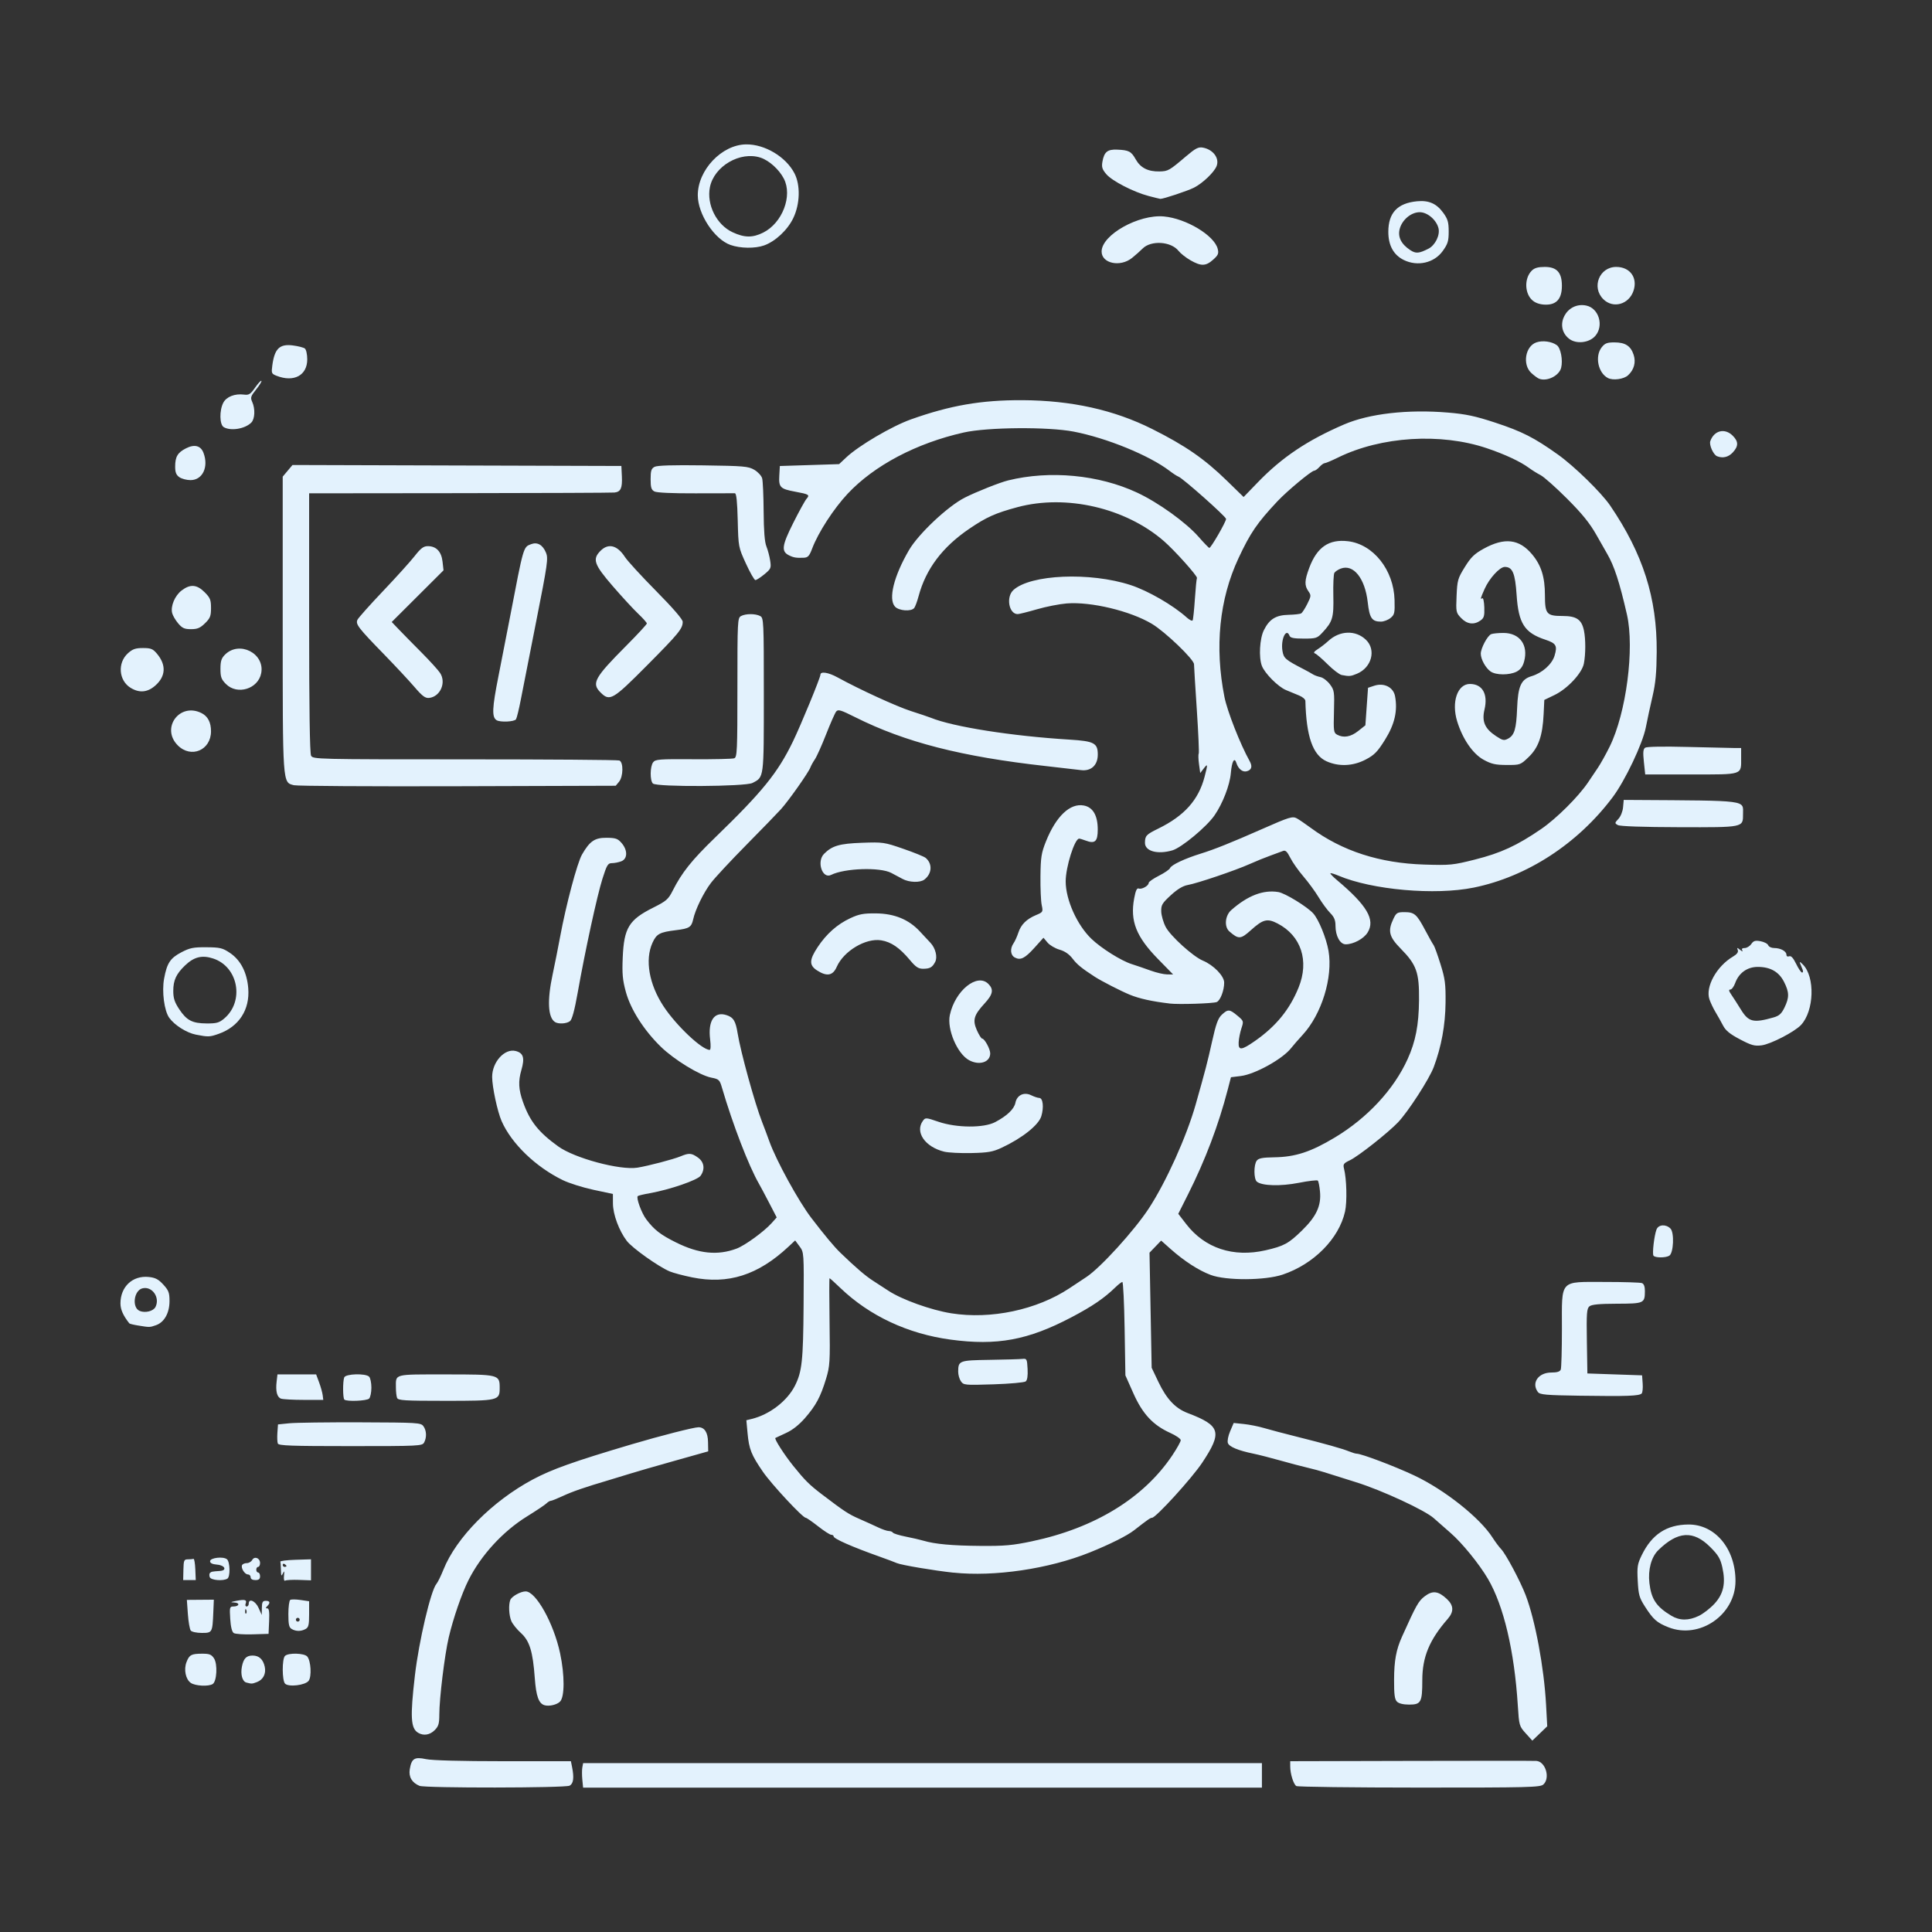<?xml version="1.0" encoding="UTF-8" standalone="no"?>
<!-- Created with Inkscape (http://www.inkscape.org/) -->

<svg
   width="270.933mm"
   height="270.933mm"
   viewBox="0 0 270.933 270.933"
   version="1.1"
   id="svg5"
   xmlns="http://www.w3.org/2000/svg"
   xmlns:svg="http://www.w3.org/2000/svg">
  <rect x="0" y="0" width="270.933" height="270.933" fill="#333333" stroke="none"/>
  <defs
     id="defs2" />
  <g
     id="layer1"
     transform="translate(17.328,-15.718)">
    <path
       style="fill:#e3f2fd;stroke-width:0.265;fill-opacity:1"
       d="m 41.5,266.154 c -1.051,-0.43 -1.538,-1.252 -1.367,-2.305 0.248,-1.53 0.658,-1.789 2.278,-1.441 0.853,0.183 4.917,0.293 10.843,0.293 h 9.479 l 0.165,0.827 c 0.3,1.499 0.191,2.316 -0.346,2.603 -0.616,0.33 -20.25,0.352 -21.052,0.024 z m 22.833,-0.874 c -0.06,-0.618 -0.059,-1.392 0.003,-1.72 l 0.112,-0.595 h 47.594 47.594 v 1.72 1.72 h -47.597 -47.597 l -0.109,-1.124 z m 100.127,0.903 c -0.398,-0.252 -0.855,-1.726 -0.855,-2.754 v -0.729 l 16.999,-0.042 c 9.35,-0.023 17.238,-0.022 17.529,0.002 1.288,0.107 1.964,2.408 0.971,3.306 -0.44,0.398 -2.027,0.438 -17.396,0.434 -9.302,-0.002 -17.064,-0.1 -17.248,-0.217 z m 32.17,-7.394 c -0.905,-1.002 -0.93,-1.091 -1.109,-3.915 -0.484,-7.64 -1.977,-13.972 -4.184,-17.739 -1.228,-2.097 -3.65,-5.071 -5.267,-6.466 -0.917,-0.791 -1.958,-1.706 -2.314,-2.033 -1.205,-1.107 -7.301,-3.933 -10.911,-5.057 -1.953,-0.608 -3.968,-1.243 -4.477,-1.409 -0.509,-0.167 -1.581,-0.456 -2.381,-0.642 -0.8,-0.186 -2.527,-0.642 -3.836,-1.012 -1.31,-0.37 -2.977,-0.796 -3.704,-0.945 -2.136,-0.438 -3.393,-0.96 -3.584,-1.488 -0.101,-0.279 0.037,-0.999 0.318,-1.655 l 0.497,-1.161 1.424,0.147 c 0.783,0.081 2.061,0.336 2.84,0.567 0.779,0.231 2.844,0.777 4.59,1.213 3.977,0.994 6.4,1.677 7.359,2.072 0.41,0.169 0.872,0.307 1.027,0.307 0.672,0 5.347,1.768 8.072,3.052 4.27,2.013 9.222,5.942 10.99,8.722 0.37,0.582 0.914,1.31 1.208,1.618 0.662,0.693 2.687,4.496 3.435,6.452 1.336,3.492 2.577,10.155 2.859,15.346 l 0.165,3.043 -1.045,1.005 -1.045,1.005 z m -155.308,-0.068 c -1.057,-0.617 -1.147,-2.179 -0.464,-8.06 0.557,-4.798 2.232,-11.916 3.02,-12.832 0.188,-0.218 0.627,-1.112 0.976,-1.987 1.802,-4.511 6.847,-9.606 12.522,-12.645 2.674,-1.432 5.784,-2.538 13.891,-4.941 4.006,-1.187 8.712,-2.388 9.359,-2.388 0.838,0 1.31,0.723 1.336,2.048 l 0.026,1.331 -4.897,1.379 c -2.694,0.759 -5.374,1.533 -5.956,1.72 -0.582,0.188 -1.951,0.605 -3.043,0.927 -3.455,1.021 -5.119,1.596 -6.556,2.264 -0.768,0.357 -1.504,0.65 -1.635,0.65 -0.131,0 -0.401,0.163 -0.6,0.362 -0.199,0.199 -1.428,1.021 -2.732,1.828 -3.363,2.08 -6.435,5.425 -8.193,8.921 -0.948,1.885 -2.145,5.355 -2.777,8.05 -0.575,2.453 -1.319,8.554 -1.32,10.816 -2.65e-4,1.275 -0.11,1.643 -0.65,2.183 -0.676,0.676 -1.548,0.818 -2.307,0.375 z m 17.728,-3.868 c -0.826,-0.228 -1.196,-1.25 -1.383,-3.82 -0.272,-3.738 -0.729,-5.213 -1.959,-6.326 -0.563,-0.509 -1.162,-1.259 -1.332,-1.666 -0.335,-0.804 -0.406,-2.269 -0.144,-2.952 0.192,-0.501 1.447,-1.202 2.152,-1.202 1.446,0 3.944,4.485 4.835,8.683 0.652,3.071 0.645,6.13 -0.016,6.777 -0.445,0.436 -1.505,0.685 -2.154,0.506 z m 119.524,-0.507 c -0.325,-0.325 -0.413,-1.002 -0.404,-3.109 0.011,-2.656 0.295,-4.186 1.111,-6 2.007,-4.459 2.307,-4.993 3.184,-5.662 1.108,-0.845 1.903,-0.749 3.105,0.374 0.973,0.909 1.01,1.779 0.119,2.8 -2.569,2.944 -3.562,5.339 -3.562,8.594 0,3.094 -0.175,3.419 -1.843,3.419 -0.824,0 -1.446,-0.151 -1.71,-0.416 z M 9.422,251.712 c -0.715,-0.501 -0.996,-1.858 -0.6,-2.9 0.39,-1.027 0.679,-1.184 2.178,-1.189 1.047,-0.003 1.322,0.105 1.687,0.662 0.521,0.794 0.392,3.223 -0.189,3.592 -0.591,0.374 -2.449,0.275 -3.076,-0.164 z m 13.226,0.11 c -0.427,-0.439 -0.437,-3.462 -0.013,-3.885 0.467,-0.467 2.721,-0.404 3.129,0.088 0.511,0.616 0.634,2.808 0.19,3.399 -0.47,0.626 -2.811,0.908 -3.307,0.398 z m -5.424,-0.152 c -0.568,-0.149 -0.846,-1.147 -0.625,-2.25 0.226,-1.129 0.623,-1.537 1.498,-1.537 0.902,0 1.473,0.527 1.702,1.569 0.213,0.968 -0.217,1.817 -1.088,2.148 -0.693,0.263 -0.738,0.265 -1.488,0.07 z m -1.772,-6.942 c -0.248,-0.161 -0.422,-0.859 -0.494,-1.986 -0.103,-1.614 -0.072,-1.738 0.434,-1.738 0.85,0 0.971,-0.525 0.128,-0.56 -0.6,-0.025 -0.54,-0.07 0.315,-0.236 1.209,-0.235 1.495,-0.144 1.283,0.407 -0.082,0.214 -0.017,0.388 0.144,0.388 0.161,0 0.293,-0.179 0.293,-0.397 0,-0.8 0.934,-0.397 1.379,0.595 l 0.446,0.992 0.014,-0.992 c 0.011,-0.811 0.11,-0.992 0.543,-0.992 0.6,0 0.678,0.274 0.212,0.741 -0.247,0.247 -0.244,0.318 0.012,0.318 0.238,0 0.308,0.495 0.251,1.786 l -0.078,1.786 -2.249,0.068 c -1.237,0.037 -2.421,-0.044 -2.632,-0.18 z m 1.755,-3.244 c -0.085,-0.211 -0.147,-0.148 -0.16,0.16 -0.011,0.279 0.051,0.435 0.139,0.347 0.088,-0.088 0.097,-0.316 0.021,-0.507 z m -7.786,2.894 c -0.144,-0.182 -0.325,-1.224 -0.403,-2.315 l -0.142,-1.984 1.892,-0.015 1.892,-0.015 -0.073,1.735 c -0.122,2.892 -0.141,2.926 -1.619,2.926 -0.713,0 -1.402,-0.147 -1.547,-0.331 z m 14.153,-0.22 c -0.37,-0.216 -0.463,-0.636 -0.463,-2.093 0,-1.003 0.119,-1.897 0.265,-1.987 0.146,-0.09 0.801,-0.084 1.455,0.014 l 1.19,0.178 v 1.813 c 0,1.521 -0.082,1.857 -0.512,2.087 -0.639,0.342 -1.335,0.338 -1.936,-0.012 z m 1.124,-1.302 c 0,-0.146 -0.119,-0.265 -0.265,-0.265 -0.146,0 -0.265,0.119 -0.265,0.265 0,0.146 0.119,0.265 0.265,0.265 0.146,0 0.265,-0.119 0.265,-0.265 z m 191.939,1.059 c -1.613,-0.638 -2.12,-1.086 -3.288,-2.907 -0.792,-1.235 -0.908,-1.649 -1.011,-3.606 -0.104,-1.98 -0.044,-2.359 0.574,-3.621 1.418,-2.898 3.475,-4.246 6.52,-4.274 3.752,-0.034 6.615,3.393 6.615,7.92 0,4.743 -5.038,8.216 -9.409,6.488 z m 4.277,-1.601 c 0.616,-0.298 1.597,-1.06 2.18,-1.692 1.282,-1.391 1.605,-2.888 1.106,-5.121 -0.27,-1.205 -0.574,-1.715 -1.692,-2.832 -2.376,-2.376 -4.559,-2.241 -7.3,0.451 -0.971,0.954 -1.45,2.745 -1.231,4.605 0.266,2.26 0.973,3.312 3.074,4.574 1.17,0.703 2.434,0.708 3.864,0.016 z m -198.415,-5.623 c 0.071,-0.693 0.042,-0.75 -0.162,-0.317 -0.206,0.439 -0.251,0.361 -0.267,-0.463 -0.01,-0.546 -0.048,-1.081 -0.085,-1.191 -0.036,-0.109 0.916,-0.229 2.117,-0.266 l 2.183,-0.068 v 1.475 1.475 l -1.676,-0.061 c -0.922,-0.033 -1.793,0.012 -1.937,0.1 -0.156,0.096 -0.226,-0.179 -0.174,-0.685 z m 0.347,-1.359 c 0,-0.064 -0.119,-0.19 -0.265,-0.28 -0.146,-0.09 -0.265,-0.037 -0.265,0.117 0,0.154 0.119,0.28 0.265,0.28 0.146,0 0.265,-0.052 0.265,-0.117 z m -14.454,0.514 c 0.031,-1.322 0.089,-1.455 0.63,-1.455 0.327,-2.6e-4 0.681,-0.03 0.786,-0.067 0.105,-0.036 0.219,0.618 0.253,1.455 l 0.062,1.521 h -0.882 -0.882 z m 3.698,1.046 c -0.086,-0.225 -0.074,-0.491 0.027,-0.592 0.184,-0.184 0.301,-0.208 1.403,-0.282 1.026,-0.069 0.701,-0.793 -0.397,-0.884 -0.669,-0.055 -0.992,-0.211 -0.992,-0.479 0,-0.488 1.852,-0.703 2.369,-0.275 0.437,0.363 0.485,2.444 0.063,2.713 -0.586,0.373 -2.306,0.234 -2.473,-0.2 z m 5.73,0.011 c 0,-0.218 -0.174,-0.397 -0.388,-0.397 -0.456,0 -1.031,-0.954 -0.8,-1.328 0.088,-0.143 0.385,-0.259 0.661,-0.259 0.275,0 0.611,-0.197 0.745,-0.438 0.323,-0.577 1.104,-0.273 1.104,0.429 0,0.296 -0.119,0.537 -0.265,0.537 -0.146,0 -0.265,0.179 -0.265,0.397 0,0.218 0.119,0.397 0.265,0.397 0.146,0 0.265,0.238 0.265,0.529 0,0.388 -0.176,0.529 -0.661,0.529 -0.412,0 -0.661,-0.15 -0.661,-0.397 z m 98.557,-0.643 c -2.693,-0.287 -7.323,-1.069 -7.938,-1.342 -0.291,-0.129 -1.363,-0.531 -2.381,-0.893 -3.889,-1.382 -6.482,-2.524 -6.482,-2.854 0,-0.122 -0.149,-0.222 -0.331,-0.222 -0.182,-9e-5 -1.013,-0.536 -1.847,-1.191 -0.834,-0.655 -1.61,-1.19 -1.725,-1.19 -0.43,0 -4.806,-4.7 -6.016,-6.461 -1.623,-2.363 -1.943,-3.166 -2.15,-5.391 l -0.17,-1.831 0.762,-0.187 c 2.5,-0.614 4.965,-2.509 6.047,-4.65 0.995,-1.968 1.161,-3.502 1.217,-11.272 0.054,-7.417 0.052,-7.437 -0.564,-8.271 l -0.618,-0.836 -0.94,0.878 c -4.274,3.993 -8.46,5.326 -13.51,4.302 -1.222,-0.248 -2.634,-0.622 -3.138,-0.833 -1.561,-0.652 -5.262,-3.281 -6.022,-4.278 -1.089,-1.428 -1.937,-3.715 -1.944,-5.244 l -0.006,-1.343 -2.712,-0.578 c -1.492,-0.318 -3.438,-0.932 -4.324,-1.365 -3.803,-1.857 -7.188,-5.124 -8.57,-8.273 -0.587,-1.337 -1.327,-4.799 -1.327,-6.202 7.93e-4,-2.085 1.752,-4.016 3.291,-3.63 1.095,0.275 1.304,0.966 0.807,2.675 -0.457,1.572 -0.399,2.714 0.227,4.475 0.964,2.711 2.165,4.227 4.935,6.227 2.3,1.661 8.673,3.372 11.112,2.984 1.481,-0.236 5.059,-1.174 6.042,-1.585 1.199,-0.501 1.541,-0.477 2.45,0.17 0.87,0.62 1.017,1.626 0.372,2.546 -0.429,0.613 -4.343,1.959 -7.121,2.449 -0.86,0.152 -1.624,0.335 -1.696,0.408 -0.247,0.247 0.533,2.383 1.188,3.25 1.119,1.482 2,2.167 4.189,3.254 3.191,1.586 5.811,1.853 8.467,0.865 1.186,-0.442 3.865,-2.39 4.938,-3.591 l 0.704,-0.789 -1.049,-2.022 c -0.577,-1.112 -1.22,-2.32 -1.43,-2.684 -1.445,-2.509 -3.676,-8.3 -5.197,-13.487 -0.324,-1.106 -0.423,-1.199 -1.499,-1.41 -1.625,-0.319 -5.208,-2.512 -7.076,-4.332 -2.365,-2.304 -4.224,-5.215 -4.898,-7.67 -0.462,-1.684 -0.542,-2.556 -0.444,-4.842 0.178,-4.159 0.869,-5.289 4.276,-6.995 1.836,-0.919 2.116,-1.163 2.73,-2.377 1.288,-2.548 2.664,-4.271 5.938,-7.44 6.66,-6.447 8.786,-9.071 10.929,-13.491 1.108,-2.285 3.852,-8.952 3.852,-9.359 0,-0.496 1.12,-0.322 2.381,0.37 3.12,1.712 8.293,4.086 10.319,4.734 1.237,0.396 2.487,0.818 2.778,0.936 3.125,1.273 11.328,2.566 19.447,3.065 3.452,0.212 3.969,0.485 3.969,2.092 0,1.506 -0.944,2.372 -2.378,2.183 -0.511,-0.067 -2.715,-0.321 -4.898,-0.564 -11.83,-1.317 -19.724,-3.339 -26.723,-6.846 -2.067,-1.036 -2.423,-1.14 -2.694,-0.794 -0.172,0.219 -0.81,1.667 -1.418,3.216 -0.608,1.55 -1.311,3.115 -1.562,3.479 -0.251,0.364 -0.533,0.872 -0.626,1.129 -0.251,0.696 -3.051,4.67 -4.134,5.867 -0.519,0.574 -2.713,2.836 -4.876,5.027 -2.163,2.191 -4.386,4.579 -4.938,5.307 -1.044,1.374 -2.19,3.721 -2.495,5.112 -0.24,1.094 -0.548,1.288 -2.392,1.512 -2.307,0.281 -2.741,0.513 -3.314,1.774 -1.081,2.382 -0.482,5.817 1.555,8.91 1.777,2.699 5.388,6.107 6.471,6.107 0.141,0 0.166,-0.616 0.061,-1.458 -0.327,-2.617 0.568,-3.966 2.273,-3.425 0.988,0.314 1.302,0.819 1.58,2.547 0.421,2.613 2.396,9.785 3.412,12.391 0.312,0.8 0.781,2.051 1.041,2.779 0.956,2.676 4.095,8.399 5.891,10.743 1.876,2.448 3.194,4.027 4.063,4.866 2.122,2.049 3.516,3.247 4.548,3.909 0.618,0.397 1.602,1.036 2.185,1.42 1.894,1.248 5.964,2.71 8.814,3.166 5.557,0.889 12.018,-0.481 16.583,-3.515 0.8,-0.532 1.872,-1.242 2.381,-1.578 1.976,-1.302 6.735,-6.534 8.751,-9.621 2.432,-3.725 5.287,-10.055 6.562,-14.552 1.373,-4.843 1.64,-5.868 2.302,-8.838 0.555,-2.494 0.841,-3.278 1.372,-3.77 0.858,-0.796 1.082,-0.782 2.179,0.134 0.891,0.744 0.9,0.771 0.565,1.786 -0.187,0.567 -0.36,1.447 -0.386,1.957 -0.058,1.174 0.387,1.136 2.292,-0.195 2.947,-2.059 4.856,-4.397 6.109,-7.48 1.525,-3.754 0.363,-7.289 -2.959,-8.999 -1.432,-0.737 -2.023,-0.588 -3.725,0.943 -1.433,1.288 -1.726,1.305 -3.019,0.178 -0.748,-0.652 -0.609,-2.222 0.265,-2.993 2.31,-2.037 4.49,-2.874 6.6,-2.531 0.942,0.153 4.037,2.048 4.898,2.999 0.766,0.847 1.836,3.474 2.142,5.258 0.634,3.701 -0.958,8.875 -3.62,11.761 -0.604,0.655 -1.334,1.493 -1.623,1.864 -1.193,1.53 -5.056,3.673 -7.065,3.92 l -1.375,0.169 -0.447,1.72 c -1.301,5.011 -3.15,9.888 -5.585,14.736 l -1.355,2.697 1.112,1.441 c 2.613,3.388 6.603,4.707 11.118,3.677 2.576,-0.588 3.239,-0.947 5.104,-2.766 2.045,-1.995 2.732,-3.483 2.538,-5.498 -0.07,-0.733 -0.208,-1.413 -0.305,-1.511 -0.098,-0.098 -1.293,0.042 -2.656,0.31 -2.565,0.504 -5.175,0.433 -5.891,-0.162 -0.442,-0.367 -0.454,-2.364 -0.017,-2.944 0.256,-0.341 0.808,-0.447 2.447,-0.471 2.961,-0.043 5.125,-0.749 8.495,-2.771 4.576,-2.745 8.286,-6.74 10.217,-11.002 1.121,-2.475 1.564,-4.766 1.599,-8.265 0.038,-3.893 -0.343,-4.964 -2.57,-7.227 -1.64,-1.666 -1.837,-2.472 -1.022,-4.18 0.404,-0.847 0.549,-0.935 1.537,-0.935 1.406,0 1.728,0.277 2.913,2.514 0.54,1.019 1.076,1.971 1.192,2.117 0.116,0.146 0.546,1.336 0.956,2.646 0.65,2.075 0.741,2.773 0.714,5.424 -0.033,3.159 -0.583,6.158 -1.657,9.028 -0.626,1.672 -3.582,6.248 -4.997,7.735 -1.404,1.476 -5.589,4.776 -6.761,5.332 -0.882,0.418 -0.982,0.559 -0.827,1.163 0.373,1.453 0.451,4.666 0.147,6.027 -0.851,3.804 -4.387,7.379 -8.749,8.845 -2.474,0.832 -7.922,0.857 -10.086,0.047 -1.699,-0.636 -3.727,-1.948 -5.641,-3.65 l -1.312,-1.167 -0.816,0.848 -0.816,0.848 0.151,8.07 0.151,8.07 0.946,1.984 c 1.143,2.396 2.372,3.704 4.098,4.362 4.633,1.766 4.896,2.663 2.044,6.964 -1.438,2.168 -6.498,7.723 -7.035,7.723 -0.23,0 -0.585,0.247 -2.526,1.76 -0.983,0.766 -3.394,1.971 -6.209,3.104 -5.729,2.305 -13.384,3.437 -19.113,2.828 z m 11.044,-4.408 c 8.775,-1.854 15.627,-6.049 19.634,-12.022 0.662,-0.987 1.201,-1.955 1.197,-2.15 -0.004,-0.196 -0.666,-0.653 -1.471,-1.017 -2.425,-1.096 -3.883,-2.662 -5.171,-5.556 l -1.119,-2.514 -0.108,-6.548 c -0.06,-3.602 -0.203,-6.548 -0.318,-6.548 -0.115,0 -0.551,0.332 -0.968,0.739 -1.582,1.54 -3.237,2.668 -6.183,4.217 -6.089,3.201 -10.434,4.003 -16.933,3.126 -5.985,-0.807 -11.371,-3.327 -15.438,-7.222 -0.798,-0.764 -1.49,-1.389 -1.539,-1.389 -0.049,-1.1e-4 -0.049,2.744 -5.3e-4,6.098 0.082,5.657 0.046,6.237 -0.49,8.001 -0.773,2.544 -1.413,3.739 -2.945,5.501 -0.841,0.966 -1.765,1.695 -2.673,2.107 -0.764,0.346 -1.433,0.659 -1.487,0.694 -0.185,0.121 1.233,2.335 2.519,3.933 1.618,2.01 2.255,2.644 3.986,3.961 3.159,2.405 3.75,2.793 5.252,3.449 0.864,0.378 2.056,0.917 2.647,1.198 0.592,0.282 1.269,0.512 1.506,0.512 0.237,0 0.493,0.102 0.57,0.227 0.077,0.125 0.888,0.375 1.802,0.556 0.914,0.181 2.024,0.437 2.468,0.57 1.599,0.478 4.029,0.701 7.989,0.732 3.41,0.027 4.533,-0.073 7.276,-0.653 z m -9.993,-22.425 c -0.214,-0.306 -0.388,-0.916 -0.385,-1.357 0.008,-1.539 0.143,-1.589 4.418,-1.654 2.152,-0.033 4.21,-0.092 4.574,-0.132 0.628,-0.069 0.665,0.003 0.74,1.406 0.051,0.976 -0.038,1.572 -0.265,1.752 -0.188,0.15 -2.221,0.333 -4.517,0.407 -4.019,0.129 -4.189,0.113 -4.564,-0.422 z m -95.797,8.72 c -0.077,-0.202 -0.103,-0.886 -0.058,-1.521 l 0.083,-1.155 1.587,-0.161 c 0.873,-0.089 5.377,-0.148 10.009,-0.132 8.013,0.028 8.44,0.054 8.797,0.542 0.443,0.605 0.486,1.565 0.102,2.282 -0.263,0.492 -0.659,0.512 -10.327,0.512 -8.323,0 -10.077,-0.063 -10.194,-0.367 z m 0.442,-6.293 c -0.558,-0.206 -0.767,-1.037 -0.606,-2.415 l 0.114,-0.979 h 2.713 2.713 l 0.417,1.124 c 0.229,0.618 0.454,1.422 0.499,1.786 l 0.082,0.661 h -2.727 c -1.5,0 -2.943,-0.08 -3.206,-0.177 z m 8.888,0.133 c -0.221,-0.221 -0.232,-2.545 -0.016,-3.109 0.197,-0.515 2.996,-0.596 3.491,-0.101 0.175,0.175 0.318,0.865 0.318,1.535 0,0.669 -0.143,1.36 -0.318,1.535 -0.332,0.332 -3.169,0.447 -3.475,0.141 z m 7.393,-0.242 c -0.088,-0.23 -0.161,-0.875 -0.161,-1.434 0,-1.964 -0.423,-1.852 6.999,-1.852 7.486,0 7.553,0.017 7.553,1.898 0,1.769 -0.155,1.806 -7.599,1.806 -5.803,0 -6.652,-0.052 -6.792,-0.419 z m 166.13,-0.294 c -5.081,-0.076 -5.863,-0.144 -6.152,-0.532 -0.943,-1.269 0.067,-2.725 1.89,-2.725 0.816,0 1.21,-0.125 1.323,-0.419 0.088,-0.23 0.161,-2.795 0.161,-5.701 0,-7.04 -0.423,-6.581 6.052,-6.581 2.614,0 4.941,0.072 5.171,0.161 0.277,0.106 0.417,0.487 0.414,1.124 -0.007,1.705 -0.122,1.757 -3.926,1.767 -2.478,0.007 -3.539,0.108 -3.852,0.368 -0.375,0.311 -0.423,0.963 -0.36,4.885 l 0.072,4.527 3.836,0.132 3.836,0.132 0.083,1.16 c 0.046,0.638 -0.019,1.262 -0.143,1.387 -0.344,0.344 -2.051,0.408 -8.407,0.313 z M 2.016,201.597 c -0.616,-0.1 -1.16,-0.234 -1.21,-0.298 -0.87,-1.105 -1.242,-1.946 -1.242,-2.802 9.6e-4,-2.343 1.702,-3.934 3.959,-3.704 0.935,0.096 1.363,0.318 2.051,1.069 0.747,0.815 0.869,1.14 0.869,2.31 0,1.671 -0.733,2.979 -1.899,3.385 -0.891,0.311 -0.866,0.31 -2.528,0.039 z m 2.464,-2.603 c 0.661,-1.334 -0.477,-2.947 -1.839,-2.605 -1.207,0.303 -1.497,2.7 -0.383,3.165 0.781,0.326 1.926,0.038 2.222,-0.56 z m 210.062,-7.194 c -0.185,-0.299 0.103,-2.783 0.423,-3.647 0.267,-0.722 1.312,-0.802 1.963,-0.151 0.558,0.558 0.438,3.428 -0.16,3.806 -0.504,0.319 -2.026,0.314 -2.225,-0.008 z m -99.465,-14.578 c -2.693,-0.667 -4.129,-2.758 -2.977,-4.334 0.34,-0.465 0.422,-0.46 2.183,0.142 2.538,0.867 6.351,0.89 7.946,0.048 1.67,-0.882 2.663,-1.832 2.839,-2.715 0.216,-1.08 1.213,-1.551 2.223,-1.048 0.4,0.199 0.906,0.367 1.124,0.373 0.518,0.014 0.662,1.302 0.287,2.556 -0.373,1.245 -2.695,3.091 -5.578,4.433 -1.228,0.572 -1.888,0.687 -4.233,0.74 -1.528,0.034 -3.244,-0.054 -3.813,-0.195 z m 3.493,-12.828 c -1.657,-0.9 -3.124,-4.347 -2.697,-6.337 0.736,-3.425 3.834,-5.93 5.398,-4.366 0.781,0.781 0.652,1.466 -0.517,2.734 -1.52,1.649 -1.72,2.342 -1.088,3.771 0.284,0.642 0.617,1.168 0.739,1.168 0.334,0 1.13,1.46 1.13,2.072 0,1.248 -1.524,1.739 -2.966,0.957 z m 108.107,-2.924 c -1.406,-0.739 -2.007,-1.229 -2.374,-1.936 -0.27,-0.521 -0.743,-1.363 -1.05,-1.873 -0.307,-0.509 -0.692,-1.316 -0.856,-1.792 -0.599,-1.746 0.994,-4.644 3.302,-6.007 0.559,-0.33 0.775,-0.624 0.669,-0.908 -0.141,-0.377 -0.106,-0.379 0.34,-0.024 0.289,0.231 0.414,0.259 0.298,0.066 -0.133,-0.221 -0.022,-0.331 0.331,-0.331 0.291,0 0.707,-0.253 0.923,-0.562 0.323,-0.461 0.56,-0.531 1.312,-0.39 0.505,0.095 0.986,0.348 1.068,0.562 0.082,0.214 0.459,0.39 0.837,0.39 0.889,0 1.711,0.445 1.711,0.927 0,0.225 0.158,0.319 0.388,0.23 0.267,-0.103 0.572,0.229 0.979,1.067 0.325,0.669 0.699,1.216 0.831,1.216 0.132,0 0.168,-0.179 0.08,-0.397 -0.088,-0.218 -0.241,-0.596 -0.339,-0.84 -0.136,-0.337 -0.048,-0.312 0.366,0.102 1.736,1.736 1.59,6.519 -0.26,8.488 -0.903,0.962 -4.241,2.687 -5.518,2.852 -0.988,0.128 -1.432,0.005 -3.039,-0.84 z m 4.723,-3.079 c 0.778,-0.222 1.102,-0.517 1.521,-1.384 0.684,-1.413 0.672,-2.135 -0.062,-3.59 -0.715,-1.418 -1.918,-2.106 -3.684,-2.106 -1.476,-5.3e-4 -2.656,0.842 -3.17,2.262 -0.182,0.502 -0.488,0.913 -0.682,0.913 -0.256,0 -0.216,0.197 0.149,0.728 0.275,0.4 0.882,1.345 1.348,2.101 1.068,1.73 1.742,1.889 4.579,1.077 z m -221.254,2.419 c -1.3,-0.254 -2.983,-1.315 -3.736,-2.355 -0.703,-0.971 -1.061,-3.684 -0.725,-5.501 0.402,-2.175 0.857,-2.87 2.417,-3.689 1.189,-0.625 1.683,-0.724 3.521,-0.71 1.911,0.015 2.261,0.099 3.292,0.791 1.501,1.009 2.391,2.727 2.571,4.965 0.241,3.005 -1.304,5.384 -4.15,6.388 -1.255,0.443 -1.458,0.45 -3.19,0.111 z m 3.958,-2.254 c 2.869,-2.414 1.996,-7.249 -1.52,-8.416 -1.569,-0.521 -2.702,-0.244 -3.965,0.969 -1.242,1.194 -1.648,2.076 -1.648,3.584 0,1.002 0.184,1.569 0.823,2.534 1.054,1.592 1.834,1.999 3.853,2.012 1.385,0.009 1.759,-0.095 2.457,-0.682 z m 46.396,0.485 c -0.99,-0.63 -1.11,-3.036 -0.331,-6.671 0.296,-1.382 0.77,-3.764 1.053,-5.292 0.825,-4.457 2.396,-10.362 3.067,-11.525 1.088,-1.888 1.793,-2.367 3.463,-2.35 1.265,0.013 1.556,0.116 2.095,0.742 0.866,1.007 0.841,2.217 -0.053,2.557 -0.373,0.142 -0.963,0.258 -1.311,0.258 -0.56,0 -0.712,0.25 -1.324,2.183 -0.751,2.37 -2.419,10.04 -3.467,15.941 -0.447,2.517 -0.797,3.81 -1.09,4.035 -0.478,0.366 -1.613,0.433 -2.1,0.123 z m 86.171,-2.6 c -2.441,-0.287 -4.227,-0.682 -5.556,-1.227 -1.25,-0.513 -3.992,-1.918 -4.921,-2.522 -1.834,-1.192 -2.484,-1.722 -3.1,-2.53 -0.486,-0.637 -1.091,-1.055 -1.842,-1.27 -0.615,-0.176 -1.372,-0.624 -1.684,-0.996 l -0.566,-0.675 -1.232,1.37 c -1.367,1.521 -1.985,1.832 -2.785,1.403 -0.62,-0.332 -0.702,-1.239 -0.18,-1.997 0.198,-0.287 0.499,-0.951 0.669,-1.475 0.373,-1.148 1.149,-1.921 2.491,-2.482 0.971,-0.406 0.993,-0.445 0.79,-1.402 -0.115,-0.541 -0.194,-2.356 -0.175,-4.034 0.03,-2.663 0.126,-3.28 0.762,-4.87 1.422,-3.554 3.384,-5.42 5.318,-5.057 1.281,0.24 1.953,1.398 1.954,3.368 0.001,1.688 -0.391,2.044 -1.701,1.546 -0.392,-0.149 -0.799,-0.271 -0.904,-0.271 -0.637,0 -1.892,3.978 -1.892,5.997 0,2.574 1.596,6.128 3.62,8.066 1.378,1.319 4.154,3.06 5.621,3.527 0.666,0.212 1.865,0.623 2.665,0.914 0.8,0.291 1.839,0.533 2.308,0.537 l 0.853,0.009 -2.101,-2.147 c -3.085,-3.152 -3.95,-5.341 -3.363,-8.513 0.205,-1.107 0.382,-1.493 0.642,-1.393 0.423,0.162 1.396,-0.388 1.396,-0.788 0,-0.153 0.643,-0.604 1.43,-1.002 0.786,-0.398 1.49,-0.881 1.564,-1.073 0.172,-0.447 2.074,-1.341 4.352,-2.045 1.859,-0.575 4.278,-1.545 8.53,-3.421 3.858,-1.702 4.284,-1.834 4.893,-1.511 0.292,0.155 1.176,0.758 1.965,1.339 4.408,3.249 9.658,4.947 15.906,5.142 3.638,0.114 4.024,0.076 7.116,-0.703 3.625,-0.912 5.893,-1.958 9.278,-4.277 2.156,-1.477 5.24,-4.548 6.595,-6.567 0.353,-0.526 0.963,-1.432 1.355,-2.014 0.393,-0.582 1.139,-1.921 1.659,-2.975 2.326,-4.718 3.51,-13.782 2.421,-18.534 -1.043,-4.551 -1.781,-6.816 -2.778,-8.521 -0.128,-0.218 -0.803,-1.404 -1.5,-2.634 -0.945,-1.667 -1.995,-2.964 -4.12,-5.09 -1.569,-1.569 -3.235,-3.05 -3.704,-3.292 -0.469,-0.241 -1.209,-0.703 -1.646,-1.026 -1.2,-0.889 -3.385,-1.906 -5.921,-2.76 -6.46,-2.173 -14.797,-1.649 -20.834,1.309 -0.891,0.437 -1.736,0.794 -1.877,0.794 -0.141,0 -0.473,0.238 -0.736,0.529 -0.263,0.291 -0.596,0.529 -0.739,0.529 -0.382,0 -3.801,2.844 -5.156,4.288 -2.852,3.041 -3.797,4.423 -5.463,7.989 -2.682,5.739 -3.359,12.441 -1.967,19.455 0.397,2.001 2.222,6.643 3.532,8.986 0.425,0.76 0.282,1.251 -0.417,1.434 -0.577,0.151 -1.176,-0.335 -1.441,-1.169 -0.28,-0.881 -0.637,-0.226 -0.778,1.423 -0.143,1.683 -1.132,4.246 -2.283,5.92 -1.106,1.608 -4.632,4.538 -5.91,4.913 -2.085,0.611 -3.855,0.124 -3.849,-1.058 0.006,-0.983 0.177,-1.167 1.848,-1.984 3.673,-1.795 5.665,-4.021 6.514,-7.279 0.468,-1.797 0.456,-1.907 -0.129,-1.147 l -0.483,0.628 -0.171,-1.251 c -0.094,-0.688 -0.113,-1.345 -0.042,-1.46 0.071,-0.115 -0.047,-2.871 -0.263,-6.124 -0.216,-3.253 -0.394,-6.144 -0.395,-6.424 -0.003,-0.677 -4.032,-4.543 -5.899,-5.661 -3.029,-1.814 -8.557,-3.138 -11.963,-2.865 -1.019,0.082 -2.896,0.451 -4.171,0.822 -1.276,0.37 -2.487,0.673 -2.693,0.673 -1.232,0 -1.666,-2.393 -0.61,-3.368 2.385,-2.203 10.774,-2.559 16.461,-0.699 2.445,0.8 5.951,2.827 7.852,4.539 0.384,0.346 0.757,0.53 0.829,0.409 0.072,-0.121 0.214,-1.468 0.316,-2.993 0.102,-1.525 0.233,-2.85 0.291,-2.945 0.139,-0.225 -3.119,-3.864 -4.649,-5.191 -5.364,-4.656 -13.703,-6.584 -20.533,-4.746 -3.082,0.829 -4.353,1.4 -6.756,3.034 -3.763,2.559 -6.08,5.641 -7.099,9.447 -0.195,0.728 -0.47,1.472 -0.61,1.654 -0.412,0.532 -2.157,0.407 -2.701,-0.194 -0.96,-1.061 -0.165,-4.266 1.968,-7.928 1.325,-2.275 5.448,-6.153 7.818,-7.352 1.627,-0.823 4.907,-2.125 6.085,-2.416 5.839,-1.44 12.703,-0.792 18.064,1.703 2.989,1.391 6.873,4.184 8.659,6.227 0.728,0.832 1.397,1.524 1.487,1.537 0.217,0.031 2.349,-3.66 2.349,-4.066 0,-0.325 -6.112,-5.75 -6.689,-5.937 -0.177,-0.058 -0.739,-0.423 -1.249,-0.813 -2.814,-2.153 -8.8,-4.601 -13.436,-5.495 -3.586,-0.691 -12.076,-0.623 -15.404,0.124 -6.639,1.49 -12.561,4.614 -16.293,8.594 -1.958,2.088 -4.132,5.446 -4.973,7.682 -0.395,1.049 -0.59,1.262 -1.179,1.288 -1.035,0.046 -1.434,-0.019 -2.075,-0.34 -1.1,-0.551 -0.994,-1.358 0.595,-4.527 0.819,-1.633 1.663,-3.166 1.876,-3.406 0.482,-0.543 0.336,-0.633 -1.602,-0.991 -2.095,-0.387 -2.32,-0.615 -2.225,-2.253 l 0.078,-1.346 4.155,-0.132 4.155,-0.132 1.004,-0.945 c 1.753,-1.65 6.393,-4.375 9.074,-5.33 5.522,-1.967 9.883,-2.719 15.61,-2.692 6.889,0.032 12.863,1.358 18.215,4.041 4.651,2.332 7.328,4.183 10.456,7.232 l 2.366,2.306 2.01,-2.078 c 3.383,-3.498 6.927,-5.875 12.064,-8.092 3.539,-1.527 8.945,-2.146 14.597,-1.67 2.507,0.211 3.818,0.49 6.583,1.399 3.794,1.248 5.487,2.108 8.817,4.481 2.313,1.649 6.105,5.352 7.34,7.169 4.608,6.782 6.568,12.944 6.519,20.505 -0.019,2.902 -0.16,4.416 -0.582,6.218 -0.306,1.31 -0.73,3.274 -0.942,4.366 -0.444,2.286 -2.898,7.46 -4.644,9.79 -4.893,6.529 -12.01,11.161 -19.493,12.686 -5.415,1.103 -14.241,0.325 -18.962,-1.672 -0.568,-0.24 -1.078,-0.392 -1.133,-0.336 -0.055,0.055 0.35,0.479 0.901,0.942 4.237,3.56 5.417,5.57 4.319,7.358 -0.54,0.88 -1.987,1.661 -3.079,1.661 -0.788,0 -1.43,-1.168 -1.43,-2.601 0,-0.787 -0.182,-1.225 -0.749,-1.799 -0.412,-0.417 -1.142,-1.412 -1.623,-2.21 -0.481,-0.798 -1.44,-2.108 -2.131,-2.91 -0.691,-0.803 -1.516,-1.975 -1.833,-2.606 -0.44,-0.876 -0.681,-1.104 -1.022,-0.965 -0.246,0.1 -1.042,0.393 -1.769,0.652 -0.728,0.259 -2.037,0.791 -2.91,1.183 -1.981,0.889 -7.333,2.702 -8.682,2.941 -0.683,0.121 -1.451,0.585 -2.378,1.437 -1.217,1.119 -1.365,1.372 -1.339,2.282 0.016,0.563 0.299,1.539 0.628,2.168 0.668,1.274 3.833,4.141 5.205,4.715 1.515,0.633 2.993,2.156 2.993,3.083 0,1.103 -0.539,2.511 -1.042,2.724 -0.499,0.21 -5.333,0.364 -6.631,0.211 z m -49.411,-4.631 c -1.132,-0.725 -1.113,-1.483 0.079,-3.279 1.235,-1.861 2.757,-3.207 4.585,-4.056 1.233,-0.573 1.848,-0.687 3.607,-0.669 2.575,0.027 4.596,0.861 6.141,2.534 0.55,0.595 1.22,1.314 1.489,1.598 0.704,0.742 1.011,2 0.653,2.68 -0.401,0.762 -0.734,0.95 -1.696,0.954 -0.65,0.003 -1.026,-0.244 -1.83,-1.207 -1.457,-1.744 -2.636,-2.554 -4.049,-2.783 -2.157,-0.349 -5.256,1.503 -6.228,3.722 -0.541,1.234 -1.374,1.388 -2.751,0.506 z M 109.233,138.969 c -0.437,-0.237 -1.146,-0.615 -1.577,-0.839 -1.592,-0.829 -6.54,-0.665 -8.433,0.28 -1.237,0.617 -2.067,-1.879 -0.984,-2.961 1.13,-1.13 2.161,-1.43 5.306,-1.544 2.943,-0.106 3.133,-0.079 5.792,0.841 1.512,0.523 2.924,1.095 3.136,1.272 0.987,0.819 0.907,2.216 -0.174,3.047 -0.597,0.458 -2.135,0.411 -3.066,-0.095 z m 100.321,-7.544 c -0.464,-0.263 -0.461,-0.3 0.075,-0.871 0.316,-0.336 0.601,-1.046 0.653,-1.628 l 0.093,-1.032 1.486,0.009 c 16.161,0.103 15.244,-0.016 15.244,1.975 0,1.896 0.145,1.866 -8.954,1.842 -5.077,-0.013 -8.293,-0.124 -8.597,-0.296 z M 23.887,125.832 c -1.605,-0.416 -1.569,0.102 -1.569,-22.647 V 82.559 l 0.686,-0.816 0.686,-0.816 23.06,0.068 23.06,0.068 0.069,1.455 c 0.078,1.661 -0.156,2.173 -1.036,2.269 -0.341,0.037 -10.115,0.078 -21.72,0.09 l -21.101,0.022 v 18.141 c 0,11.999 0.093,18.315 0.274,18.653 0.267,0.499 0.786,0.512 21.542,0.512 11.697,0 21.456,0.072 21.687,0.161 0.591,0.227 0.561,2.255 -0.045,2.984 l -0.463,0.557 -22.158,0.068 c -12.187,0.037 -22.524,-0.027 -22.971,-0.143 z m 50.342,-0.239 c -0.424,-0.424 -0.405,-2.372 0.029,-2.966 0.315,-0.43 0.835,-0.471 5.645,-0.439 2.914,0.019 5.497,-0.041 5.739,-0.134 0.4,-0.153 0.44,-1.069 0.44,-9.921 0,-9.371 0.02,-9.763 0.512,-10.026 0.657,-0.352 2.024,-0.352 2.681,0 0.493,0.264 0.512,0.667 0.512,11.054 0,11.811 0.039,11.512 -1.59,12.354 -1.005,0.52 -13.456,0.589 -13.967,0.078 z m 138.973,-3.019 c -0.145,-1.351 -0.104,-1.807 0.177,-2.002 0.22,-0.152 2.573,-0.195 5.921,-0.107 3.056,0.08 6.003,0.147 6.548,0.15 l 0.992,0.004 v 1.34 c 0,2.485 0.36,2.364 -7,2.364 h -6.452 z m -44.513,-0.1 c -1.922,-0.872 -2.832,-3.478 -2.957,-8.471 -0.005,-0.219 -0.397,-0.556 -0.87,-0.748 -0.473,-0.192 -1.309,-0.538 -1.858,-0.769 -1.106,-0.464 -2.976,-2.346 -3.375,-3.395 -0.452,-1.189 -0.307,-3.814 0.276,-4.99 0.772,-1.558 1.684,-2.127 3.47,-2.164 0.819,-0.017 1.616,-0.11 1.77,-0.205 0.154,-0.095 0.541,-0.695 0.859,-1.332 0.542,-1.085 0.551,-1.197 0.148,-1.773 -0.569,-0.813 -0.543,-1.499 0.126,-3.287 1.082,-2.892 2.75,-4.038 5.42,-3.724 3.563,0.419 6.427,4.03 6.538,8.243 0.048,1.838 -0.004,2.067 -0.572,2.527 -0.344,0.278 -0.946,0.506 -1.338,0.506 -1.265,0 -1.6,-0.491 -1.849,-2.704 -0.379,-3.376 -2.006,-5.41 -3.787,-4.733 -0.376,0.143 -0.778,0.412 -0.893,0.597 -0.115,0.185 -0.18,1.617 -0.146,3.181 0.068,3.104 -0.09,3.643 -1.515,5.179 -0.752,0.811 -0.902,0.86 -2.636,0.86 -1.39,0 -1.876,-0.097 -1.991,-0.397 -0.456,-1.187 -1.255,0.509 -0.994,2.111 0.172,1.056 0.387,1.241 3.074,2.628 0.437,0.225 0.972,0.524 1.191,0.664 0.218,0.14 0.699,0.317 1.068,0.393 0.369,0.076 0.964,0.53 1.323,1.008 0.616,0.822 0.647,1.031 0.57,3.828 -0.075,2.73 -0.041,2.981 0.446,3.241 0.908,0.486 1.904,0.311 2.95,-0.517 l 1.009,-0.8 0.186,-2.631 0.186,-2.631 0.87,-0.287 c 1.373,-0.453 2.682,0.205 2.919,1.467 0.383,2.043 -0.053,3.942 -1.404,6.104 -1.063,1.701 -1.49,2.139 -2.716,2.782 -1.778,0.932 -3.778,1.018 -5.5,0.237 z m 22.042,-0.207 c -1.518,-0.831 -2.951,-2.912 -3.714,-5.392 -0.835,-2.712 0.045,-5.261 1.81,-5.243 1.739,0.017 2.534,1.427 2.023,3.583 -0.398,1.677 0.038,2.686 1.611,3.726 0.936,0.619 1.133,0.661 1.695,0.36 0.892,-0.477 1.153,-1.35 1.266,-4.238 0.123,-3.124 0.554,-4.081 2.037,-4.525 1.491,-0.447 2.855,-1.667 3.218,-2.877 0.419,-1.398 0.223,-1.732 -1.319,-2.244 -2.903,-0.964 -3.738,-2.269 -4.005,-6.26 -0.205,-3.07 -0.571,-3.937 -1.661,-3.937 -0.705,0 -2.168,1.597 -2.827,3.087 -0.599,1.355 -0.635,1.503 -0.313,1.304 0.123,-0.076 0.245,0.503 0.271,1.288 0.04,1.208 -0.044,1.49 -0.548,1.843 -0.912,0.639 -1.872,0.513 -2.703,-0.354 -0.714,-0.745 -0.735,-0.848 -0.638,-3.109 0.094,-2.183 0.17,-2.451 1.152,-4.036 0.857,-1.384 1.345,-1.859 2.639,-2.573 2.932,-1.617 4.991,-1.377 6.804,0.793 1.276,1.526 1.795,3.179 1.795,5.717 0,2.651 0.229,2.92 2.483,2.92 1.947,0 2.669,0.495 2.99,2.049 0.25,1.213 0.245,3.298 -0.011,4.622 -0.261,1.349 -2.3,3.535 -4.114,4.41 l -1.435,0.692 -0.095,1.984 c -0.146,3.055 -0.717,4.695 -2.096,6.019 -1.159,1.113 -1.189,1.124 -3.084,1.118 -1.578,-0.005 -2.145,-0.133 -3.231,-0.728 z M 7.607,120.248 c -2.438,-2.438 0.287,-6.1 3.358,-4.512 0.862,0.446 1.298,1.297 1.298,2.531 0,2.656 -2.793,3.844 -4.657,1.98 z M 52.303,116.709 c -0.673,-0.428 -0.619,-1.685 0.268,-6.158 0.503,-2.539 1.235,-6.284 1.625,-8.321 1.912,-9.967 1.859,-9.785 2.948,-10.199 0.886,-0.337 1.634,0.087 2.094,1.189 0.334,0.799 0.224,1.572 -1.359,9.57 -0.947,4.785 -1.928,9.772 -2.18,11.082 -0.252,1.31 -0.551,2.53 -0.664,2.712 -0.222,0.357 -2.225,0.449 -2.733,0.126 z m -11.515,-4.661 c -0.763,-0.889 -2.663,-2.926 -4.221,-4.527 -3.682,-3.782 -4.057,-4.27 -3.765,-4.893 0.127,-0.271 1.739,-2.079 3.582,-4.018 1.843,-1.939 3.84,-4.15 4.438,-4.914 0.86,-1.1 1.245,-1.389 1.845,-1.389 1.182,0 1.907,0.761 2.065,2.169 l 0.138,1.222 -3.632,3.622 -3.632,3.622 1.021,1.067 c 0.561,0.587 1.983,2.034 3.158,3.215 1.176,1.182 2.35,2.476 2.609,2.875 0.883,1.359 0.017,3.319 -1.542,3.491 -0.542,0.059 -0.952,-0.246 -2.064,-1.542 z m 26.1,0.777 c -1.289,-1.289 -0.863,-2.06 3.639,-6.586 1.57,-1.579 2.855,-2.968 2.855,-3.088 0,-0.12 -0.545,-0.733 -1.21,-1.363 -0.666,-0.63 -2.273,-2.374 -3.572,-3.876 -2.63,-3.04 -2.886,-3.781 -1.712,-4.955 1.105,-1.105 2.356,-0.783 3.431,0.883 0.348,0.539 2.311,2.679 4.362,4.755 2.357,2.385 3.729,3.974 3.729,4.317 0,0.965 -0.542,1.627 -5.014,6.13 -4.8,4.834 -5.215,5.075 -6.508,3.782 z M 0.998,112.182 c -1.684,-1.027 -1.878,-3.509 -0.381,-4.859 0.649,-0.585 1.061,-0.728 2.102,-0.728 1.114,0 1.389,0.111 1.962,0.792 1.33,1.581 1.245,3.175 -0.24,4.479 -1.089,0.956 -2.222,1.06 -3.443,0.315 z M 14.36,111.643 c -0.653,-0.653 -0.773,-0.984 -0.773,-2.129 0,-1.076 0.13,-1.486 0.632,-1.987 2.011,-2.011 5.604,-0.186 5.085,2.582 -0.416,2.218 -3.35,3.128 -4.944,1.534 z m 156.467,-1.264 c -0.321,-0.062 -1.214,-0.742 -1.984,-1.51 -0.771,-0.768 -1.566,-1.451 -1.768,-1.517 -0.249,-0.081 -0.121,-0.276 0.397,-0.605 0.42,-0.267 1.078,-0.777 1.462,-1.133 1.606,-1.492 3.837,-1.569 5.285,-0.181 1.472,1.41 0.815,3.901 -1.256,4.766 -0.881,0.368 -1.077,0.385 -2.135,0.18 z m 20.881,-0.492 c -0.699,-0.49 -1.38,-1.721 -1.38,-2.495 0,-0.772 0.948,-2.55 1.466,-2.748 0.236,-0.091 1.006,-0.165 1.711,-0.165 2.292,0 3.521,1.696 2.9,4.003 -0.19,0.706 -0.513,1.144 -1.046,1.419 -1.001,0.518 -2.901,0.51 -3.65,-0.014 z M 7.657,103.136 c -0.377,-0.448 -0.756,-1.096 -0.842,-1.441 -0.243,-0.969 0.375,-2.444 1.328,-3.172 1.206,-0.92 2.129,-0.851 3.221,0.241 0.782,0.782 0.9,1.071 0.9,2.218 0,1.133 -0.118,1.434 -0.844,2.143 -0.675,0.66 -1.067,0.825 -1.961,0.825 -0.922,0 -1.236,-0.142 -1.802,-0.814 z M 87.275,94.749 c -1.05,-2.296 -1.056,-2.328 -1.149,-6.079 -0.065,-2.615 -0.187,-3.773 -0.399,-3.78 -0.168,-0.006 -2.657,-10e-4 -5.531,0.01 -3.25,0.012 -5.425,-0.087 -5.755,-0.264 -0.43,-0.23 -0.53,-0.554 -0.53,-1.72 0,-1.184 0.097,-1.488 0.551,-1.731 0.374,-0.2 2.56,-0.267 6.813,-0.208 5.731,0.08 6.34,0.133 7.179,0.625 0.504,0.296 0.998,0.832 1.098,1.191 0.1,0.359 0.194,2.454 0.208,4.655 0.018,2.72 0.142,4.289 0.388,4.895 0.199,0.491 0.437,1.39 0.529,1.997 0.157,1.038 0.108,1.154 -0.819,1.918 -0.543,0.447 -1.108,0.81 -1.257,0.806 -0.149,-0.004 -0.746,-1.046 -1.326,-2.315 z M 7.824,82.636 c -0.441,-0.309 -0.588,-0.676 -0.588,-1.473 0,-1.4 0.343,-1.98 1.53,-2.58 1.185,-0.6 2.058,-0.372 2.442,0.638 0.751,1.976 -0.127,3.826 -1.816,3.826 -0.539,0 -1.245,-0.185 -1.568,-0.412 z M 223.461,79.696 c -0.521,-0.21 -1.135,-1.587 -0.945,-2.121 0.535,-1.505 2.036,-1.866 3.145,-0.756 0.821,0.821 0.822,1.469 5.3e-4,2.355 -0.606,0.654 -1.404,0.844 -2.201,0.523 z M 14.049,75.618 c -0.591,-0.344 -0.629,-2.33 -0.066,-3.419 0.439,-0.849 1.628,-1.314 2.918,-1.143 0.672,0.089 0.895,-0.053 1.542,-0.979 0.416,-0.596 0.815,-1.025 0.886,-0.953 0.072,0.072 -0.258,0.614 -0.733,1.205 -0.767,0.954 -0.829,1.15 -0.556,1.75 0.443,0.971 0.379,2.394 -0.13,2.903 -0.883,0.883 -2.875,1.212 -3.862,0.637 z m 184.481,-6.78 c -0.218,-0.079 -0.724,-0.449 -1.124,-0.822 -1.262,-1.176 -0.838,-3.739 0.709,-4.281 0.882,-0.31 2.169,-0.134 2.885,0.393 0.541,0.398 0.864,2.111 0.598,3.169 -0.278,1.108 -1.951,1.948 -3.068,1.541 z m 9.636,-0.104 c -1.384,-0.703 -1.868,-3.055 -0.886,-4.304 0.454,-0.577 0.764,-0.697 1.793,-0.697 1.515,0 2.281,0.494 2.691,1.736 0.348,1.053 0.055,2.121 -0.791,2.886 -0.599,0.542 -2.091,0.743 -2.808,0.379 z M 21.444,68.411 c -0.697,-0.275 -0.732,-0.363 -0.582,-1.469 0.317,-2.335 1.021,-3.018 2.87,-2.783 0.75,0.095 1.513,0.291 1.695,0.435 0.182,0.144 0.331,0.826 0.331,1.516 0,2.258 -1.88,3.26 -4.314,2.301 z M 202.707,63.218 c -2.201,-1.737 -0.355,-5.258 2.435,-4.645 1.753,0.385 2.471,2.825 1.25,4.245 -0.853,0.991 -2.685,1.19 -3.686,0.4 z m -5.058,-5.317 c -1.178,-0.926 -1.267,-3.133 -0.171,-4.229 0.379,-0.379 0.881,-0.522 1.826,-0.522 1.69,0 2.4,0.783 2.4,2.646 0,1.788 -0.724,2.646 -2.232,2.646 -0.743,0 -1.373,-0.187 -1.823,-0.541 z m 9.856,-0.233 c -1.68,-1.68 -0.539,-4.518 1.816,-4.518 1.931,0 3.031,1.508 2.43,3.329 -0.64,1.939 -2.872,2.564 -4.246,1.189 z m -57.886,-5.449 c -0.634,-0.363 -1.385,-0.954 -1.668,-1.313 -1.057,-1.344 -3.873,-1.522 -5.056,-0.321 -0.315,0.319 -0.979,0.908 -1.477,1.308 -1.66,1.335 -4.289,0.764 -4.262,-0.926 0.037,-2.323 5.201,-5.218 8.733,-4.895 3.128,0.286 7.076,2.663 7.548,4.543 0.165,0.658 0.069,0.884 -0.644,1.521 -1.027,0.918 -1.683,0.935 -3.174,0.083 z m 29.908,-0.044 c -1.43,-0.705 -2.164,-2.041 -2.164,-3.943 0,-2.662 1.28,-4.025 4.029,-4.289 1.649,-0.158 2.734,0.319 3.674,1.618 0.637,0.879 0.763,1.313 0.763,2.624 0,1.342 -0.122,1.741 -0.839,2.738 -1.201,1.672 -3.529,2.205 -5.465,1.252 z m 3.469,-1.585 c 0.947,-0.482 1.643,-1.908 1.401,-2.871 -0.293,-1.169 -1.552,-2.243 -2.627,-2.243 -1.195,0 -2.451,1.038 -2.804,2.318 -0.312,1.128 0.192,2.154 1.468,2.993 0.789,0.518 1.222,0.485 2.562,-0.197 z m -97.883,-0.519 c -2.264,-0.802 -4.587,-4.335 -4.587,-6.976 0,-3.541 3.36,-7.082 6.765,-7.129 2.622,-0.036 5.581,1.729 6.788,4.048 0.862,1.658 0.79,4.326 -0.173,6.311 -0.805,1.661 -2.504,3.246 -4.082,3.81 -1.264,0.451 -3.335,0.423 -4.712,-0.065 z m 4.586,-1.735 c 2.687,-1.342 4.145,-5.15 2.896,-7.565 -0.666,-1.289 -2.06,-2.546 -3.261,-2.943 -2.859,-0.943 -6.523,1.193 -7.108,4.144 -0.485,2.447 0.935,5.27 3.178,6.314 1.674,0.779 2.809,0.793 4.296,0.05 z m 54.063,-5.129 c -2.136,-0.561 -5.15,-2.116 -5.955,-3.073 -0.582,-0.692 -0.672,-0.996 -0.529,-1.781 0.242,-1.328 0.704,-1.704 2.03,-1.652 1.67,0.065 1.998,0.236 2.633,1.366 0.667,1.187 1.726,1.725 3.329,1.693 1.209,-0.025 1.369,-0.116 3.728,-2.123 1.314,-1.118 1.727,-1.333 2.346,-1.222 1.443,0.259 2.361,1.479 1.943,2.58 -0.33,0.867 -1.946,2.415 -3.175,3.04 -0.884,0.45 -4.366,1.608 -4.724,1.572 -0.094,-0.01 -0.825,-0.189 -1.626,-0.4 z"
       id="path1331" />
  </g>
</svg>
